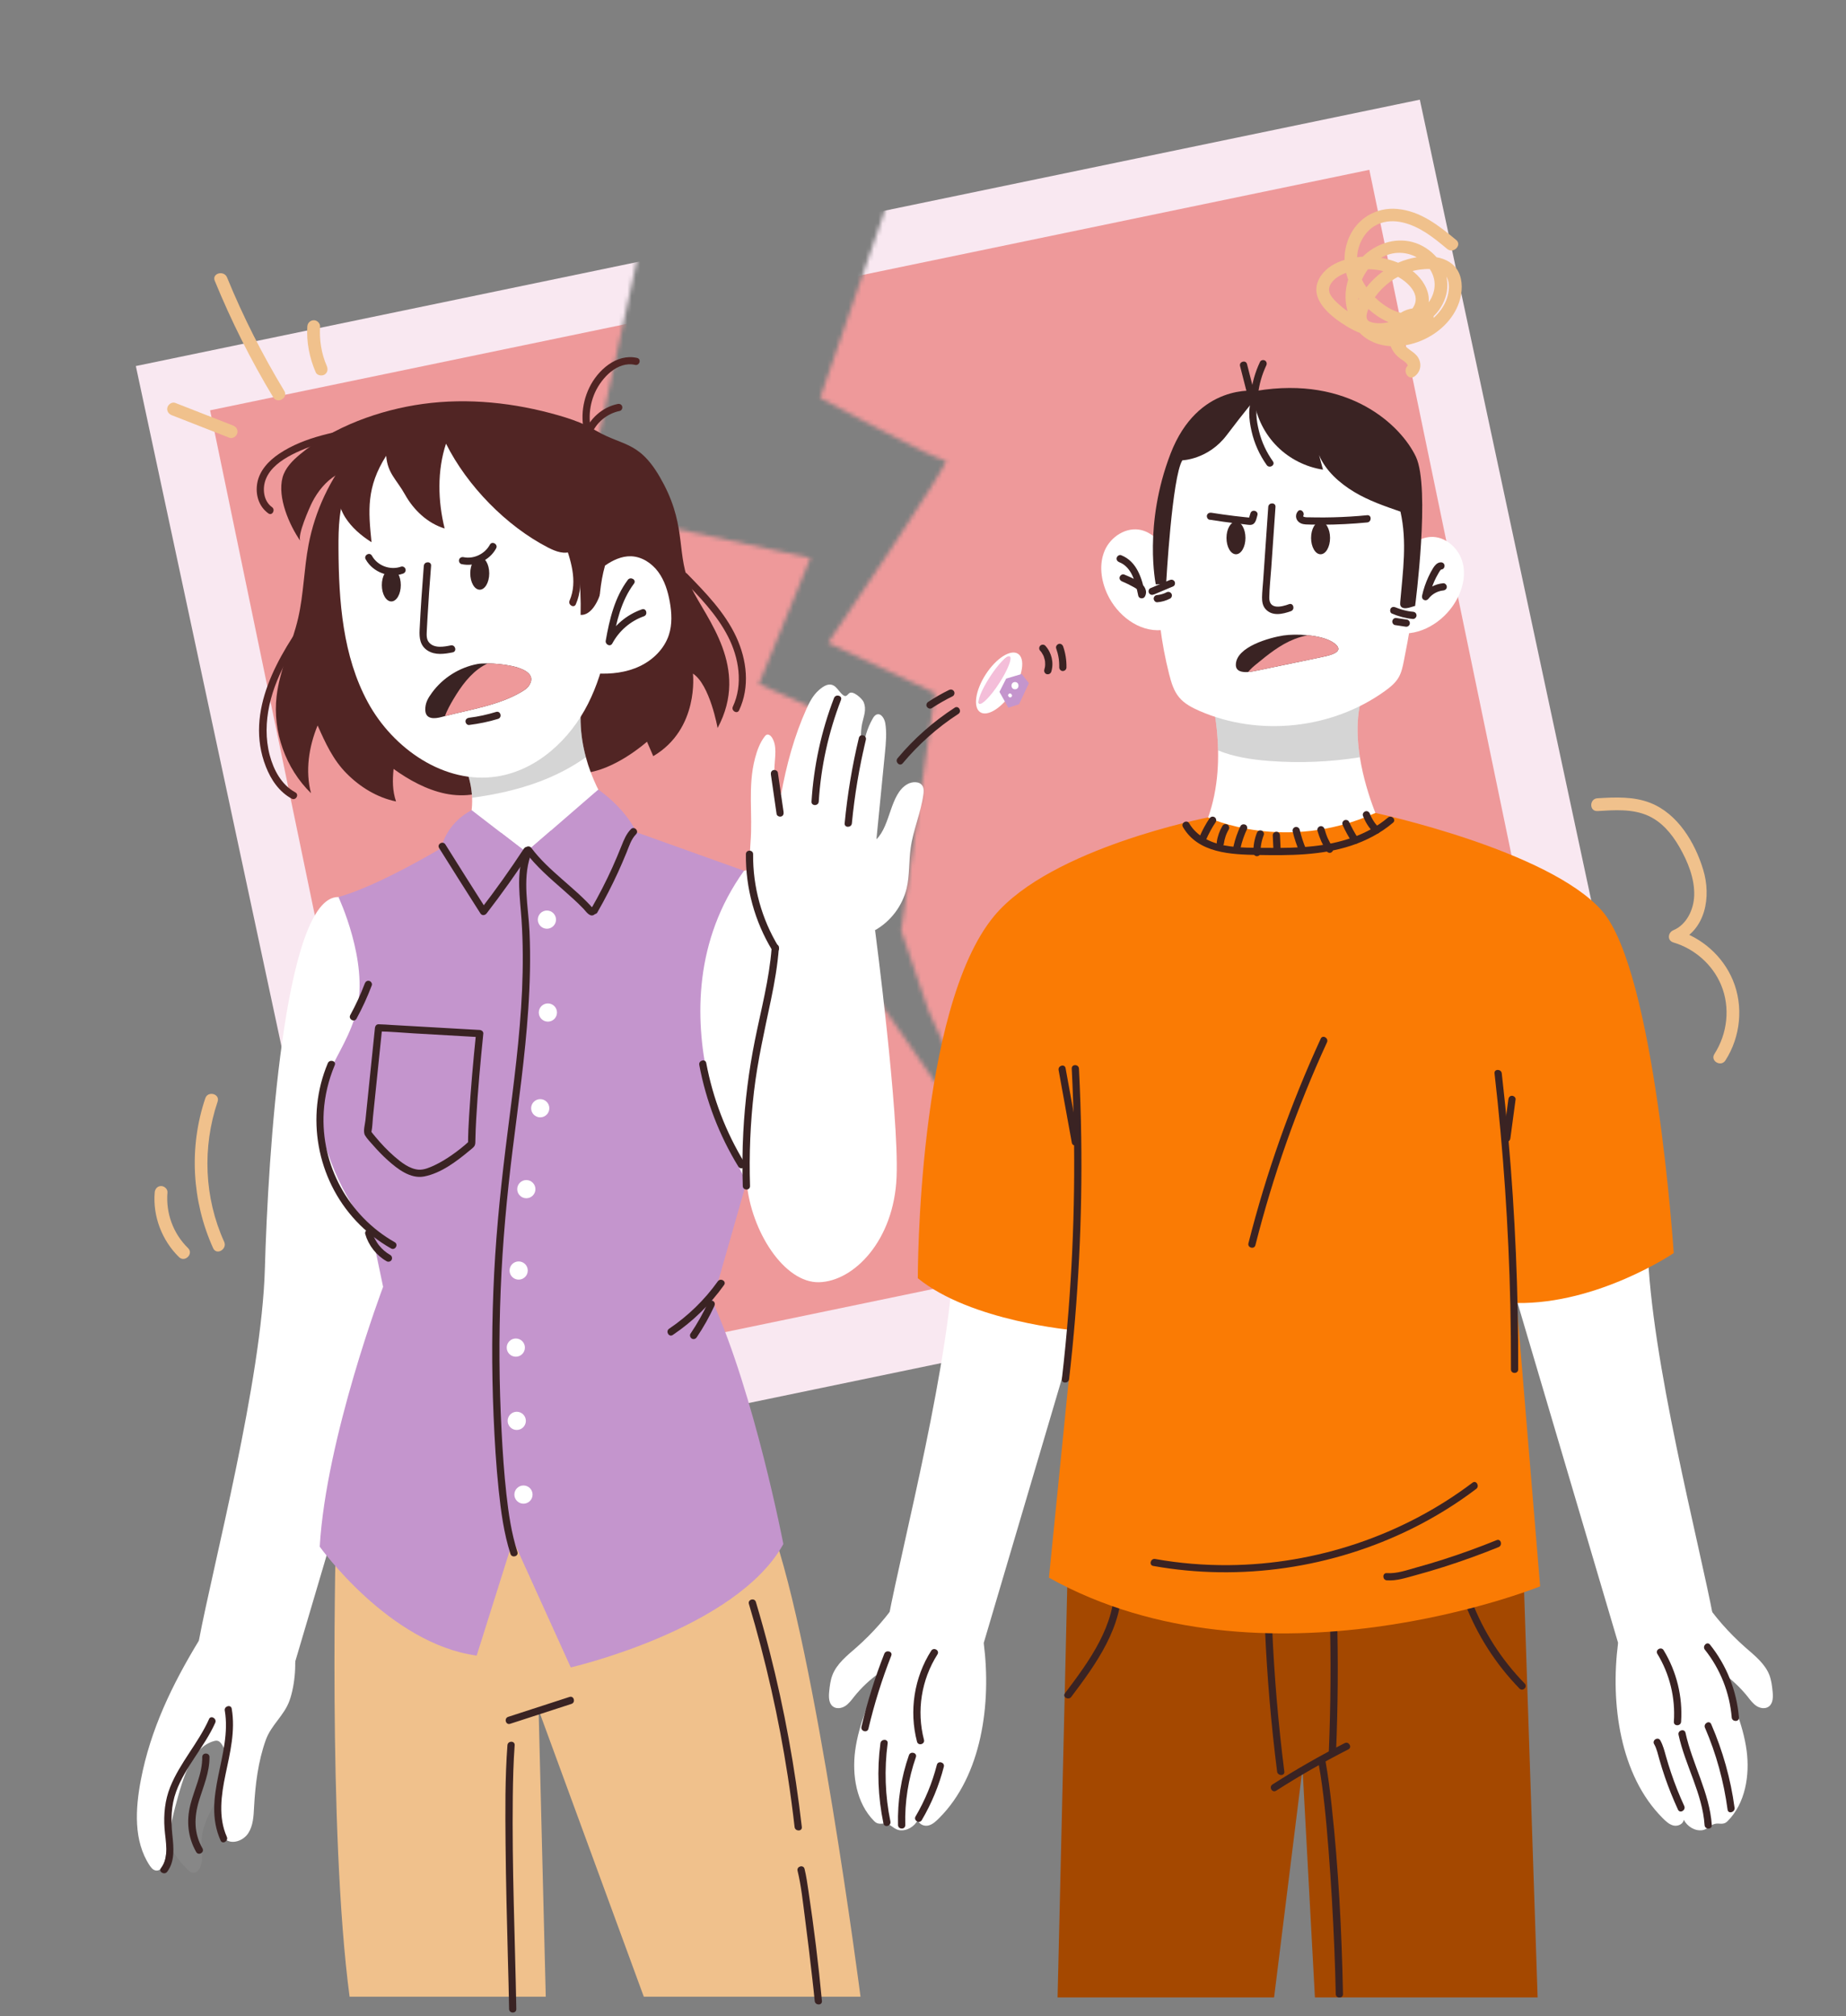 <svg width="434" height="474" viewBox="0 0 434 474" fill="none" xmlns="http://www.w3.org/2000/svg">
<rect x="0" y="0" width="434" height="474" fill="#808080" stroke="none"/>
<mask id="mask0_553_157" style="mask-type:luminance" maskUnits="userSpaceOnUse" x="0" y="0" width="434" height="440">
<path d="M155.13 36.43L137.09 119.58L190.54 131.18L178.41 160.8L200.63 170.69L196.51 220.7L236.99 279.1L218.3 237.6L211.87 218.77L219.82 162.92L194.68 151.12C194.68 151.12 224.14 107.83 222.33 108.2C220.52 108.58 192.82 93.53 192.82 93.53L214.87 29.72L358.06 0L433.77 364.93L76.09 439.14L0 72.4C0 72.4 157.55 35.93 155.13 36.43Z" fill="white"/>
</mask>
<g mask="url(#mask0_553_157)">
<path d="M389.31 285.07L88.42 347.49L32.53 86.44L333.42 24.02L389.31 285.07Z" fill="#F9E8F1" stroke="#F9E8F1" stroke-miterlimit="10"/>
<path d="M321.936 39.92L49.389 96.461L97.486 328.305L370.033 271.764L321.936 39.92Z" fill="#EE999A"/>
</g>
<path d="M82.71 106.36C77.58 112.6 74.04 120.14 72.54 128.08C71.46 133.76 71.4 139.62 70.11 145.26C68.68 151.48 65.77 157.35 65.03 163.68C64.06 171.97 67.14 180.64 73.12 186.47C71.74 181.21 72.61 175.57 74.67 170.54C76.51 174.67 78.29 178.61 81.48 181.82C84.66 185.03 88.68 187.5 93.11 188.41C92.25 185.91 92.27 183.39 92.53 180.76C96.16 183.38 100.32 185.66 104.71 186.57C109.1 187.48 113.95 186.86 117.53 184.16C117.81 177.52 117.12 171.92 116.51 165.31C115.74 157.05 115.52 148.74 115.85 140.46C116.21 131.33 117.2 121.89 114.07 113.31C113.85 112.72 113.61 112.12 113.15 111.68C112.74 111.29 112.21 111.06 111.68 110.85C102.79 107.28 92.3 106.82 82.73 106.38L82.71 106.36Z" fill="#512524"/>
<path d="M140.18 101.29C146.9 105.13 150.71 103.53 156.11 113.93C161.51 124.33 158.91 130.73 162.51 138.14C166.11 145.54 176.31 156.95 168.71 171.15C168.71 171.15 166.91 160.95 162.91 158.35C162.91 158.35 164.45 171.35 153.58 177.76L152.11 174.36C152.11 174.36 144.31 181.36 136.91 181.76L126.63 156.75L140.19 101.3L140.18 101.29Z" fill="#512524"/>
<path d="M146.57 194.56C127.57 214.56 103.57 202.56 103.57 202.56C109.74 197.81 111.18 192.17 110.99 187.54C110.78 182.42 108.57 178.56 108.57 178.56L112.57 177.56L137.57 160.56C135.88 166.97 136.36 172.93 137.74 178.01C140.43 187.98 146.57 194.56 146.57 194.56Z" fill="white"/>
<g style="mix-blend-mode:multiply" opacity="0.39">
<path d="M137.74 178.01C134.39 180.4 130.67 182.3 126.81 183.75C121.72 185.66 116.38 186.81 110.99 187.54C110.78 182.42 108.57 178.56 108.57 178.56L112.57 177.56L137.57 160.56C135.88 166.97 136.36 172.93 137.74 178.01Z" fill="#939292"/>
</g>
<path d="M174.92 204.71C182.76 202.62 205.73 218.67 205.73 218.67C205.73 218.67 211.4 261.77 210.79 276.68C210.19 291.59 200.79 301.2 192.59 301.43C184.4 301.66 176.54 289.45 175.53 277.83L153.57 254.92C153.57 254.92 166.03 207.07 174.91 204.7L174.92 204.71Z" fill="white"/>
<g style="mix-blend-mode:multiply" opacity="0.39">
<path d="M37.44 421.3C36.72 427.93 39.25 434.83 44.13 439.53C44.5 439.89 44.93 440.25 45.45 440.27C46.2 440.3 46.77 439.63 47.06 438.96C47.91 436.96 47.32 434.7 47.41 432.54C47.58 428.39 50.22 424.78 51.91 420.96C54.16 415.87 54.73 410.1 53.54 404.69C53.31 403.66 52.98 402.57 52.15 401.88C51.27 401.15 50 401.03 48.85 401.14C43.39 401.68 39.4 406.46 37.17 411.33C35.25 415.52 34.13 420.06 33.9 424.64" fill="#939292"/>
</g>
<path d="M79.57 210.88C66.74 210.57 63.01 271.94 62.27 298.27C61.53 324.59 50.1 367.86 46.76 385.66L69 391.99L95.32 302.98C95.32 302.98 103.84 211.47 79.56 210.88H79.57Z" fill="white"/>
<path d="M79.02 358.96C79.02 358.96 77 430.27 82.19 469.39H128.31L126.63 401.97L151.36 469.39H202.31C202.31 469.39 191.73 387.51 181.35 358.96H79.03H79.02Z" fill="#F0C18C"/>
<path d="M184.17 362.98C173.07 383.03 134.19 391.98 134.19 391.98L120.62 362.05L112.07 389.2C91.49 386.43 75.17 363.6 75.17 363.6C76.66 338.02 90.07 302.51 90.07 302.51L87.29 289.24C87.29 289.24 80.2 282.14 76.19 268.26C72.18 254.38 81.12 248.82 83.9 237.41C86.68 225.99 79.57 210.87 79.57 210.87C86.89 208.84 97.39 203.1 103.71 199.41C106.98 197.51 109.12 196.16 109.12 196.16L117.82 195.79L123.69 200.3L129.48 195.29L146.57 194.56L149.67 195.67L174.92 204.7C151.47 237.41 175.53 277.82 175.53 277.82L167.51 305.9C177.39 327.81 184.17 362.98 184.17 362.98Z" fill="#C495CD"/>
<path d="M142.43 116.43C137.46 102.14 120.34 92.63 105.61 95.75C96.31 97.72 85.78 105.66 81.76 114.39C79.69 118.9 79.55 124.02 79.58 128.98C79.64 141.37 80.57 154.21 86.49 165.11C92.41 176.01 104.52 184.45 116.83 182.54C126.22 181.08 133.98 173.9 138.25 165.45C142.52 157 143.79 147.38 144.35 137.94C144.78 130.71 144.82 123.28 142.44 116.43H142.43Z" fill="white"/>
<path d="M149.67 195.67C149.67 195.67 144.05 212.71 134.94 219.69L125.07 209.03L110.88 220.47C110.88 220.47 103.42 210.77 103.57 200.11C103.57 200.11 103.6 199.85 103.71 199.41C104.1 197.71 105.62 193.26 110.88 190.45L117.82 195.79L123.69 200.3L129.48 195.29L140.65 185.62C140.65 185.62 146.56 189.49 149.67 195.67Z" fill="#C495CD"/>
<path d="M68.84 386.62C69.93 390.23 69.34 396.22 68.07 399.77C66.8 403.32 63.77 405.48 62.49 409.03C60.68 414.09 60.02 419.49 59.73 424.85C59.62 426.95 59.52 429.18 58.37 430.95C57.22 432.72 54.58 433.7 52.95 432.37C51.35 431.07 51.77 427.18 51.82 425.32C51.9 422.6 52.3 419.91 52.74 417.23C53.15 414.74 53.54 411.94 52.04 409.92C51.82 409.63 51.56 409.35 51.21 409.25C50.91 409.16 50.58 409.22 50.28 409.31C47.84 409.98 45.99 412.03 44.82 414.27C43.1 417.58 42.1 421.4 41.14 424.99C40.09 428.91 39.57 432.94 38.89 436.93C38.66 438.26 37.92 439.96 36.6 439.72C35.97 439.61 35.53 439.05 35.17 438.52C31.37 432.76 31.82 425.24 33.11 418.46C35.36 406.6 40.5 395.98 46.77 385.67C48.27 383.2 51.02 383.11 53.91 383C58.43 382.82 64.7 384.83 68.84 386.64V386.62Z" fill="white"/>
<path d="M181.25 217.13C177.76 211.6 175.89 204.72 176.44 198.16C177.01 191.46 175.74 184.87 177.53 178.17C177.99 176.44 178.67 174.56 179.77 173.15C179.9 172.99 180.03 172.83 180.22 172.74C180.66 172.55 181.15 172.89 181.42 173.28C182.77 175.27 182.18 177.96 182.08 180.24C182.03 181.46 181.98 182.7 182.23 183.9C182.35 184.49 183.69 186.49 183.63 186.79C184.88 179.87 186.71 173.09 189.59 166.67C190.3 165.07 191.14 163.48 192.44 162.31C193.57 161.29 195.08 160.25 196.45 161.5C197.11 162.1 197.54 162.92 198.26 163.44C198.39 163.54 198.54 163.62 198.71 163.63C199.1 163.64 199.33 163.23 199.63 162.98C200.55 162.23 202.72 164.28 203.03 165.02C203.8 166.87 203.05 168.35 202.69 170.1C202.27 172.18 202.31 174.67 202.95 176.69C203.05 173.98 203.82 171.3 205.17 168.94C205.4 168.53 205.69 168.11 206.14 167.96C207.17 167.62 207.95 168.95 208.13 170.02C208.51 172.29 208.28 174.62 208.06 176.91L206.05 197.3C209.43 194.01 209.22 186.68 213.32 184.35C214.48 183.69 216.24 183.62 216.9 184.79C217.23 185.37 217.18 186.09 217.09 186.76C216.5 191.07 214.68 195.13 214.09 199.44C213.66 202.55 213.88 205.75 213.16 208.8C212.18 212.92 209.43 216.58 205.75 218.66L181.27 217.13H181.25Z" fill="white"/>
<path d="M87.34 127.46C84.9 125.92 82.65 124 81.12 121.56C79.59 119.12 78.42 114.5 79.06 111.69C76.63 113.09 74.66 115.59 73.41 118.04C72.77 119.3 69.79 126 70.63 127.2C68.02 123.43 65.17 116.94 66.43 112.25C67.02 110.06 68.71 108.34 70.45 106.88C78.32 100.28 89.33 96.35 99.41 94.96C110.07 93.49 121.01 94.68 131.32 97.65C135.69 98.91 140.12 100.57 143.36 103.76C146.87 107.22 148.59 112.1 149.5 116.94C150.08 120.01 150.38 123.2 149.61 126.23C148.85 129.26 145.11 132.96 142.21 134.13C141.83 137.12 141.36 140.23 139.62 142.68C138.88 143.72 137.77 144.66 136.5 144.55C136.59 141.02 136.43 137.47 136.02 133.96C135.85 132.5 135.21 130.82 134.51 129.53C132.76 130.44 130.64 129.64 128.89 128.74C119.04 123.68 109.82 114.21 104.86 104.3C102.77 110.61 102.93 117.79 104.54 124.24C100.54 123.02 97.28 119.94 95.24 116.3C93.2 112.65 91.13 111.31 90.79 107.15C86.1 114.52 86.59 120.1 87.35 127.45L87.34 127.46Z" fill="#512524"/>
<path d="M140.24 158.32C143.7 158.51 147.25 158.11 150.38 156.63C153.51 155.16 156.19 152.53 157.26 149.24C158.07 146.76 157.93 144.06 157.47 141.49C157.02 138.99 156.26 136.49 154.75 134.44C153.24 132.39 150.9 130.85 148.36 130.77C146.16 130.7 144.05 131.7 142.24 132.96C139.94 141.14 141.14 149.86 140.24 158.31V158.32Z" fill="white"/>
<path d="M94.23 137.55C94.23 139.67 93.23 141.39 92 141.39C90.77 141.39 89.77 139.67 89.77 137.55C89.77 135.43 90.77 133.71 92 133.71C93.23 133.71 94.23 135.43 94.23 137.55Z" fill="#3A2323"/>
<path d="M112.79 138.63C114.022 138.63 115.02 136.91 115.02 134.79C115.02 132.669 114.022 130.95 112.79 130.95C111.558 130.95 110.56 132.669 110.56 134.79C110.56 136.91 111.558 138.63 112.79 138.63Z" fill="#3A2323"/>
<path d="M86.53 100.15C79.45 101.37 71.76 102.58 65.66 106.65C63.23 108.27 61 110.59 60.48 113.57C60.01 116.27 60.82 119.05 63.09 120.69C63.98 121.33 64.83 119.86 63.95 119.22C61.93 117.77 61.63 114.85 62.49 112.66C63.53 110 66.09 108.21 68.53 106.93C74.24 103.95 80.7 102.87 86.98 101.79C88.06 101.6 87.6 99.97 86.53 100.15Z" fill="#512524"/>
<path d="M139.7 103.33C138.17 99.84 138.33 95.69 139.9 92.24C141.46 88.82 145.17 84.84 149.32 85.78C150.39 86.02 150.84 84.38 149.77 84.14C144.93 83.05 140.5 87.06 138.54 91.14C136.56 95.24 136.4 100 138.22 104.18C138.66 105.18 140.12 104.32 139.69 103.32L139.7 103.33Z" fill="#512524"/>
<path d="M138.97 102.36C140.02 99.44 142.66 97.23 145.69 96.61C146.14 96.52 146.4 95.99 146.28 95.56C146.15 95.09 145.69 94.87 145.23 94.97C141.6 95.72 138.57 98.44 137.32 101.91C137.16 102.34 137.5 102.84 137.91 102.96C138.38 103.09 138.8 102.8 138.96 102.37L138.97 102.36Z" fill="#512524"/>
<path d="M160.34 136.08C164.38 140.22 168.5 144.44 171.16 149.64C173.73 154.65 174.75 160.86 172.3 166.11C171.84 167.1 173.31 167.96 173.77 166.97C176.34 161.46 175.6 155.15 173.1 149.75C170.44 144 165.91 139.36 161.54 134.88C160.77 134.1 159.57 135.3 160.34 136.08Z" fill="#512524"/>
<path d="M72.87 143.82C65.48 154.05 57.38 167.2 62.51 180.24C63.71 183.31 65.63 186.15 68.58 187.75C69.54 188.27 70.4 186.81 69.44 186.28C66.17 184.5 64.33 181.01 63.41 177.53C62.39 173.69 62.5 169.62 63.34 165.76C65.05 157.89 69.7 151.11 74.34 144.69C74.98 143.8 73.51 142.95 72.87 143.83V143.82Z" fill="#512524"/>
<path d="M132.52 126.97C134.1 131.43 135.92 136.56 133.91 141.2C133.48 142.19 134.94 143.06 135.38 142.06C137.6 136.92 135.93 131.52 134.16 126.52C133.8 125.5 132.15 125.94 132.52 126.97Z" fill="#512524"/>
<path d="M147.59 136.34C144.5 140.48 143.29 145.61 142.41 150.61C142.25 151.5 143.47 152.17 143.96 151.26C145.56 148.3 148.2 146 151.38 144.88C152.4 144.52 151.96 142.88 150.93 143.24C147.34 144.5 144.31 147.04 142.5 150.4C143.02 150.62 143.54 150.84 144.05 151.05C144.9 146.18 146.05 141.22 149.06 137.19C149.71 136.31 148.24 135.46 147.59 136.33V136.34Z" fill="#3A2323"/>
<path d="M99.64 133C99.24 138.02 98.9 143.04 98.65 148.07C98.55 150.01 98.78 151.83 100.55 152.95C102.33 154.07 104.48 153.75 106.43 153.36C107.5 153.14 107.05 151.5 105.98 151.72C104.36 152.05 102.08 152.48 100.85 151.01C100.21 150.24 100.3 149.2 100.34 148.27C100.38 147.29 100.44 146.31 100.5 145.33C100.73 141.22 101.02 137.11 101.35 133C101.44 131.91 99.74 131.92 99.65 133H99.64Z" fill="#3A2323"/>
<path d="M124.3 161.28C123.91 161.84 123.31 162.22 122.73 162.57C117.45 165.77 110.6 166.78 104.59 168.35C104.32 168.42 104.05 168.49 103.79 168.56C102.21 168.99 100.07 169.17 99.99 166.96C99.93 165.29 100.6 164.15 101.56 162.84C104.11 159.34 108.03 156.88 112.29 156.09C112.76 156 113.59 155.95 114.61 155.96C117.92 155.99 123.23 156.65 124.58 158.66C125.05 159.35 125.04 160.22 124.3 161.28Z" fill="#3A2323"/>
<path d="M124.3 161.28C123.91 161.84 123.31 162.22 122.73 162.57C117.45 165.77 110.6 166.78 104.59 168.35C105.12 166.96 105.85 165.63 106.61 164.35C108.42 161.32 110.56 158.33 113.59 156.52C113.92 156.32 114.26 156.14 114.61 155.96C117.92 155.99 123.23 156.65 124.58 158.66C125.05 159.35 125.04 160.22 124.3 161.28Z" fill="#EE999A"/>
<path d="M110.29 170.43C112.59 170.14 114.87 169.68 117.09 169C118.13 168.68 117.69 167.04 116.64 167.36C114.57 167.99 112.44 168.47 110.29 168.73C109.83 168.79 109.44 169.08 109.44 169.58C109.44 170 109.83 170.49 110.29 170.43Z" fill="#3A2323"/>
<path d="M85.98 131.5C87.63 134.49 91.52 136 94.75 134.85C95.18 134.7 95.47 134.27 95.34 133.8C95.23 133.38 94.73 133.05 94.29 133.21C91.77 134.11 88.76 133.03 87.44 130.64C86.91 129.68 85.44 130.54 85.97 131.5H85.98Z" fill="#3A2323"/>
<path d="M108.53 132.62C111.68 133.29 115.11 131.77 116.64 128.91C117.16 127.95 115.69 127.09 115.17 128.05C113.99 130.24 111.35 131.48 108.98 130.98C108.53 130.89 108.06 131.11 107.93 131.57C107.81 131.99 108.07 132.52 108.52 132.62H108.53Z" fill="#3A2323"/>
<path d="M103.24 199.37C106.45 204.5 109.68 209.62 112.94 214.72C113.31 215.31 114.02 215.22 114.41 214.72C118 210.07 121.4 205.29 124.62 200.38C125.22 199.46 123.75 198.61 123.15 199.52C119.93 204.43 116.53 209.21 112.94 213.86H114.41C111.15 208.76 107.92 203.64 104.71 198.51C104.13 197.58 102.66 198.44 103.24 199.37Z" fill="#3A2323"/>
<path d="M123.44 200.2C126.02 203.65 129.28 206.45 132.51 209.28C134.11 210.69 135.71 212.11 137.19 213.65C137.76 214.25 138.62 215.63 139.62 215.08C140.37 214.67 140.27 213.44 139.4 213.25C138.33 213.03 137.88 214.67 138.95 214.89C138.98 214.89 139 214.9 139.03 214.91C138.83 214.71 138.63 214.51 138.44 214.32C138.49 214.13 138.54 213.94 138.59 213.75C138.87 213.68 139.14 213.6 139.42 213.53C139.26 213.49 138.9 212.97 138.75 212.81C138.46 212.51 138.17 212.21 137.88 211.91C137.26 211.29 136.62 210.68 135.98 210.09C134.71 208.93 133.41 207.81 132.12 206.67C129.55 204.41 126.98 202.09 124.93 199.34C124.28 198.47 122.81 199.32 123.46 200.2H123.44Z" fill="#3A2323"/>
<path d="M140.45 214.48C142.2 211.42 143.82 208.29 145.29 205.08C145.99 203.54 146.66 201.99 147.3 200.42C147.91 198.93 148.38 197.29 149.54 196.11C150.31 195.33 149.11 194.13 148.34 194.91C147.25 196.02 146.68 197.42 146.12 198.84C145.44 200.54 144.73 202.23 143.98 203.9C142.48 207.22 140.81 210.46 139 213.61C138.45 214.56 139.92 215.42 140.47 214.47L140.45 214.48Z" fill="#3A2323"/>
<path d="M123.03 200.79C121.36 205.77 122.26 211.04 122.61 216.15C122.98 221.68 122.98 227.23 122.74 232.77C122.24 243.9 120.76 254.94 119.36 265.98C117.95 277.06 116.75 288.15 116.18 299.31C115.61 310.48 115.57 321.67 116.04 332.84C116.29 338.65 116.63 344.47 117.24 350.26C117.77 355.31 118.45 360.45 120.01 365.3C120.34 366.34 121.98 365.89 121.65 364.85C120.24 360.47 119.57 355.85 119.06 351.29C118.51 346.34 118.18 341.37 117.92 336.4C117.34 325.37 117.27 314.32 117.71 303.29C118.15 292.19 119.17 281.14 120.54 270.13C121.9 259.22 123.45 248.32 124.19 237.34C124.6 231.26 124.76 225.15 124.49 219.06C124.23 213.22 122.79 206.93 124.69 201.24C125.04 200.2 123.4 199.75 123.05 200.79H123.03Z" fill="#3A2323"/>
<path d="M130.72 216.19C130.72 217.37 129.76 218.33 128.58 218.33C127.4 218.33 126.44 217.37 126.44 216.19C126.44 215.01 127.4 214.05 128.58 214.05C129.76 214.05 130.72 215.01 130.72 216.19Z" fill="white"/>
<path d="M130.95 238.03C130.95 239.21 129.99 240.17 128.81 240.17C127.63 240.17 126.67 239.21 126.67 238.03C126.67 236.85 127.63 235.89 128.81 235.89C129.99 235.89 130.95 236.85 130.95 238.03Z" fill="white"/>
<path d="M129.15 260.53C129.15 261.71 128.19 262.67 127.01 262.67C125.83 262.67 124.87 261.71 124.87 260.53C124.87 259.35 125.83 258.39 127.01 258.39C128.19 258.39 129.15 259.35 129.15 260.53Z" fill="white"/>
<path d="M125.88 279.55C125.88 280.73 124.92 281.69 123.74 281.69C122.56 281.69 121.6 280.73 121.6 279.55C121.6 278.37 122.56 277.41 123.74 277.41C124.92 277.41 125.88 278.37 125.88 279.55Z" fill="white"/>
<path d="M124.08 298.68C124.08 299.86 123.12 300.82 121.94 300.82C120.76 300.82 119.8 299.86 119.8 298.68C119.8 297.5 120.76 296.54 121.94 296.54C123.12 296.54 124.08 297.5 124.08 298.68Z" fill="white"/>
<path d="M121.27 318.94C122.452 318.94 123.41 317.982 123.41 316.8C123.41 315.618 122.452 314.66 121.27 314.66C120.088 314.66 119.13 315.618 119.13 316.8C119.13 317.982 120.088 318.94 121.27 318.94Z" fill="white"/>
<path d="M123.63 334.02C123.63 335.2 122.67 336.16 121.49 336.16C120.31 336.16 119.35 335.2 119.35 334.02C119.35 332.84 120.31 331.88 121.49 331.88C122.67 331.88 123.63 332.84 123.63 334.02Z" fill="white"/>
<path d="M125.21 351.35C125.21 352.53 124.25 353.49 123.07 353.49C121.89 353.49 120.93 352.53 120.93 351.35C120.93 350.17 121.89 349.21 123.07 349.21C124.25 349.21 125.21 350.17 125.21 351.35Z" fill="white"/>
<path d="M168.76 301.22C165.65 305.58 161.75 309.37 157.31 312.36C156.41 312.97 157.26 314.44 158.17 313.83C162.87 310.67 166.95 306.69 170.23 302.08C170.87 301.19 169.39 300.34 168.76 301.22Z" fill="#3A2323"/>
<path d="M166.49 306.15C165.31 308.72 163.93 311.18 162.34 313.52C162.08 313.9 162.27 314.46 162.64 314.68C163.06 314.93 163.54 314.76 163.8 314.38C165.38 312.04 166.77 309.58 167.95 307.01C168.14 306.59 168.07 306.09 167.65 305.85C167.28 305.64 166.68 305.74 166.49 306.15Z" fill="#3A2323"/>
<path d="M77.06 249.96C71.81 262.44 74.45 277.11 83.68 286.99C86.08 289.56 88.88 291.76 91.94 293.49C92.89 294.03 93.75 292.56 92.8 292.02C81.92 285.85 75.37 273.89 76.11 261.38C76.34 257.6 77.23 253.89 78.7 250.4C79.12 249.39 77.48 248.95 77.06 249.95V249.96Z" fill="#3A2323"/>
<path d="M85.87 290.11C86.65 292.79 88.47 295.12 90.9 296.5C91.3 296.73 91.83 296.59 92.06 296.19C92.29 295.8 92.15 295.26 91.76 295.03C90.71 294.43 89.86 293.7 89.07 292.71C89.01 292.64 88.98 292.59 88.88 292.45C88.79 292.33 88.71 292.2 88.63 292.08C88.47 291.83 88.31 291.57 88.17 291.3C88.1 291.17 88.03 291.03 87.97 290.9C87.93 290.82 87.89 290.74 87.86 290.65C87.9 290.75 87.84 290.59 87.82 290.56C87.7 290.27 87.6 289.97 87.51 289.66C87.38 289.22 86.91 288.94 86.46 289.07C86.02 289.19 85.74 289.67 85.87 290.12V290.11Z" fill="#3A2323"/>
<path d="M119.93 405.24C124.74 403.68 129.54 402.12 134.35 400.56C135.39 400.22 134.94 398.58 133.9 398.92L119.48 403.6C118.44 403.94 118.89 405.58 119.93 405.24Z" fill="#3A2323"/>
<path d="M119.3 410.27C118.72 418 118.79 425.78 118.86 433.52C118.94 442.41 119.17 451.3 119.4 460.18C119.51 464.22 119.62 468.26 119.69 472.29C119.71 473.38 121.41 473.39 121.39 472.29C121.08 455.65 120.36 439.01 120.56 422.36C120.61 418.33 120.7 414.29 121 410.27C121.08 409.18 119.38 409.18 119.3 410.27Z" fill="#3A2323"/>
<path d="M176.07 377.05C180.02 390.31 183.08 403.83 185.2 417.51C185.82 421.5 186.35 425.49 186.81 429.5C186.93 430.57 188.63 430.59 188.51 429.5C186.92 415.61 184.41 401.83 180.95 388.28C179.95 384.36 178.87 380.47 177.71 376.6C177.4 375.55 175.76 376 176.07 377.05Z" fill="#3A2323"/>
<path d="M187.51 439.79C188.38 443.37 188.75 447.1 189.23 450.75C189.86 455.57 190.44 460.41 190.99 465.24C191.18 466.96 191.38 468.68 191.54 470.4C191.64 471.48 193.34 471.49 193.24 470.4C192.43 461.76 191.36 453.12 190.07 444.54C189.81 442.8 189.57 441.05 189.15 439.34C188.89 438.28 187.25 438.73 187.51 439.79Z" fill="#3A2323"/>
<path d="M89 242.47C91.76 242.5 94.54 242.77 97.29 242.93C101.48 243.17 105.67 243.41 109.86 243.65C110.83 243.71 111.8 243.76 112.77 243.82L111.92 242.97C111.25 249.47 110.67 255.98 110.28 262.5C110.15 264.63 110.04 266.76 110.04 268.89C110.12 268.69 110.21 268.49 110.29 268.29C109 269.49 107.6 270.58 106.16 271.58C104.92 272.44 103.62 273.24 102.25 273.89C101.11 274.43 99.73 275.05 98.44 274.97C96.3 274.83 94.29 273.23 92.73 271.88C91.1 270.46 89.61 268.88 88.23 267.22C88 266.95 87.78 266.67 87.55 266.39C87.41 266.21 87.28 266.01 87.25 266.01C87.25 266.01 87.19 265.94 87.19 265.93C87.15 266.08 87.24 266.34 87.3 266.32C87.32 266.32 87.32 266.07 87.33 266.05C87.56 264.96 87.57 263.76 87.68 262.65C88.1 258.55 88.53 254.46 88.95 250.36C89.25 247.45 89.55 244.55 89.85 241.64C89.96 240.55 88.26 240.56 88.15 241.64C87.7 246.04 87.24 250.44 86.79 254.84C86.5 257.69 86.2 260.54 85.91 263.4C85.81 264.37 85.29 266.02 85.82 266.91C86.31 267.73 87.07 268.49 87.69 269.2C88.78 270.45 89.94 271.66 91.18 272.77C93.42 274.78 96.49 277.19 99.71 276.57C103.66 275.81 107.3 273.06 110.32 270.54C110.67 270.25 111.07 269.96 111.38 269.62C111.78 269.18 111.75 268.75 111.76 268.17C111.78 266.45 111.87 264.74 111.96 263.02C112.34 256.33 112.95 249.65 113.63 242.98C113.68 242.5 113.2 242.15 112.78 242.13C105.92 241.73 99.06 241.34 92.2 240.96C91.14 240.9 90.07 240.8 89.01 240.79C87.92 240.78 87.92 242.48 89.01 242.49L89 242.47Z" fill="#3A2323"/>
<path d="M83.81 239.49C85.19 236.96 86.39 234.34 87.41 231.64C87.57 231.21 87.23 230.71 86.82 230.59C86.34 230.46 85.94 230.75 85.77 231.18C84.81 233.74 83.66 236.22 82.35 238.62C81.82 239.58 83.29 240.44 83.82 239.48L83.81 239.49Z" fill="#3A2323"/>
<path d="M196.08 164.09C193.08 171.89 191.31 180.1 190.79 188.44C190.72 189.53 192.42 189.53 192.49 188.44C192.99 180.25 194.77 172.2 197.72 164.54C198.11 163.52 196.47 163.08 196.08 164.09Z" fill="#3A2323"/>
<path d="M201.93 173.44C200.34 180.06 199.23 186.77 198.58 193.55C198.48 194.64 200.18 194.63 200.28 193.55C200.91 186.93 202.02 180.36 203.57 173.9C203.83 172.84 202.19 172.38 201.93 173.45V173.44Z" fill="#3A2323"/>
<path d="M181.24 182.09C181.69 185.18 182.13 188.27 182.58 191.36C182.65 191.81 183.22 192.06 183.63 191.95C184.12 191.82 184.29 191.36 184.22 190.9C183.77 187.81 183.33 184.72 182.88 181.63C182.81 181.18 182.24 180.93 181.83 181.04C181.34 181.17 181.17 181.63 181.24 182.09Z" fill="#3A2323"/>
<path d="M175.36 200.8C175.28 208.75 177.43 216.62 181.56 223.41C182.13 224.34 183.6 223.49 183.03 222.55C179.05 216 176.98 208.46 177.06 200.8C177.07 199.71 175.37 199.7 175.36 200.8Z" fill="#3A2323"/>
<path d="M181.42 222.82C180.86 230.19 178.93 237.33 177.48 244.55C176.05 251.67 175.13 258.91 174.75 266.16C174.53 270.37 174.49 274.6 174.63 278.82C174.66 279.91 176.36 279.92 176.33 278.82C176.1 271.42 176.4 264.01 177.26 256.65C178.12 249.32 179.76 242.18 181.27 234.97C182.11 230.95 182.81 226.91 183.12 222.81C183.2 221.72 181.5 221.72 181.42 222.81V222.82Z" fill="#3A2323"/>
<path d="M164.4 250.34C165.98 258.79 169.1 266.91 173.59 274.25C174.16 275.18 175.63 274.33 175.06 273.39C170.65 266.16 167.6 258.21 166.04 249.89C165.84 248.82 164.2 249.27 164.4 250.34Z" fill="#3A2323"/>
<path d="M231.03 166.33L233.61 166.15L239.39 154.72C239.19 154.47 237.35 154.05 237.35 154.05C237.35 154.05 233.73 156.66 233.54 157.03C233.35 157.4 230.09 163.21 230 164.32C229.91 165.43 231.03 166.33 231.03 166.33Z" fill="#F4BED9"/>
<path d="M231.75 158.53C229.3 162.32 228.72 166.31 230.46 167.43C232.2 168.55 235.59 166.38 238.04 162.59C240.49 158.8 241.07 154.81 239.33 153.69C237.59 152.57 234.2 154.74 231.75 158.53ZM234.93 160.59C232.95 163.66 230.84 165.82 230.23 165.43C229.62 165.03 230.72 162.22 232.71 159.16C234.69 156.09 236.8 153.93 237.41 154.32C238.02 154.72 236.92 157.53 234.93 160.59Z" fill="white"/>
<path d="M234.97 162.65L237.07 166.37L239.58 165.56L241.9 160.61L240.21 158.44L236.55 159.53L234.97 162.65Z" fill="#C495CD"/>
<path d="M238.63 162.04C239.72 162.04 239.73 160.34 238.63 160.34C237.53 160.34 237.53 162.04 238.63 162.04Z" fill="white"/>
<path d="M237.87 163.31C237.87 163.31 237.83 163.25 237.81 163.23C237.78 163.18 237.75 163.14 237.7 163.11C237.66 163.07 237.61 163.05 237.56 163.03C237.5 163.01 237.45 163.01 237.39 163.03C237.33 163.03 237.28 163.05 237.23 163.08C237.2 163.1 237.17 163.12 237.14 163.15C237.09 163.2 237.05 163.27 237.03 163.34C237.03 163.38 237.02 163.42 237.01 163.45C237.01 163.53 237.03 163.6 237.07 163.66L237.13 163.74C237.13 163.74 237.19 163.83 237.24 163.86C237.28 163.9 237.33 163.92 237.38 163.94C237.44 163.96 237.49 163.96 237.55 163.94C237.61 163.94 237.66 163.92 237.71 163.89C237.74 163.87 237.77 163.85 237.8 163.82C237.85 163.77 237.89 163.7 237.91 163.63C237.91 163.59 237.92 163.55 237.93 163.52C237.93 163.44 237.91 163.37 237.87 163.31Z" fill="white"/>
<path d="M224.46 166.36C219.42 169.63 214.88 173.63 211.02 178.25C210.32 179.08 211.52 180.29 212.22 179.45C215.98 174.95 220.39 171.02 225.31 167.83C226.22 167.24 225.37 165.76 224.45 166.36H224.46Z" fill="#3A2323"/>
<path d="M223.12 162.2C221.43 163.03 219.79 163.97 218.22 165C217.85 165.24 217.66 165.76 217.92 166.16C218.16 166.53 218.68 166.73 219.08 166.47C220.66 165.44 222.29 164.5 223.98 163.67C224.38 163.47 224.52 162.87 224.28 162.51C224.02 162.1 223.54 161.99 223.12 162.21V162.2Z" fill="#3A2323"/>
<path d="M244.57 153C244.64 153.08 244.71 153.16 244.78 153.24C244.72 153.17 244.76 153.22 244.79 153.26C244.82 153.3 244.85 153.35 244.88 153.39C245.01 153.58 245.13 153.78 245.23 153.98C245.28 154.08 245.33 154.17 245.37 154.27C245.43 154.4 245.33 154.16 245.37 154.29C245.39 154.34 245.41 154.39 245.43 154.44C245.51 154.66 245.57 154.88 245.62 155.1C245.64 155.21 245.66 155.31 245.68 155.42C245.69 155.49 245.69 155.52 245.68 155.43C245.68 155.48 245.69 155.54 245.7 155.59C245.72 155.8 245.73 156.02 245.72 156.23C245.72 156.34 245.72 156.44 245.7 156.55C245.7 156.57 245.67 156.78 245.69 156.68C245.7 156.59 245.68 156.75 245.68 156.77C245.64 157 245.59 157.22 245.52 157.44C245.39 157.87 245.67 158.39 246.11 158.49C246.57 158.59 247.02 158.35 247.16 157.9C247.81 155.79 247.24 153.43 245.76 151.8C245.46 151.47 244.86 151.47 244.56 151.8C244.24 152.15 244.24 152.65 244.56 153H244.57Z" fill="#3A2323"/>
<path d="M248.31 152.42C248.57 153.16 248.77 153.92 248.89 154.69C248.91 154.79 248.92 154.89 248.94 155C248.92 154.86 248.95 155.11 248.95 155.13C248.97 155.32 248.99 155.51 249 155.7C249.03 156.1 249.03 156.5 249.03 156.9C249.03 157.34 249.43 157.77 249.88 157.75C250.35 157.73 250.72 157.38 250.73 156.9C250.76 155.23 250.5 153.55 249.95 151.97C249.8 151.55 249.36 151.23 248.9 151.38C248.49 151.51 248.15 151.98 248.31 152.43V152.42Z" fill="#3A2323"/>
<path d="M52.85 402.14C54.58 412.4 47.36 422.59 51.86 432.67C52.31 433.67 53.77 432.8 53.33 431.81C51.26 427.19 52.02 421.94 53.02 417.15C54.09 412.05 55.37 406.92 54.48 401.69C54.3 400.61 52.66 401.07 52.84 402.14H52.85Z" fill="#3A2323"/>
<path d="M49.14 404.14C46.63 409.77 42.3 414.37 40.01 420.11C38.77 423.21 38.45 426.49 38.68 429.81C38.9 432.88 39.85 436.48 37.84 439.16C37.18 440.04 38.66 440.88 39.31 440.02C41.19 437.51 40.82 434.27 40.52 431.34C40.16 427.88 40.21 424.48 41.41 421.18C43.55 415.31 48.07 410.68 50.6 405C51.04 404.01 49.58 403.14 49.13 404.14H49.14Z" fill="#3A2323"/>
<path d="M47.55 413.05C47.58 417.01 45.68 420.57 44.74 424.33C43.8 428.12 44.17 431.96 46.13 435.38C46.68 436.33 48.14 435.47 47.6 434.52C45.57 430.99 45.61 427.22 46.76 423.41C47.79 419.99 49.28 416.69 49.25 413.05C49.25 411.96 47.54 411.95 47.55 413.05Z" fill="#3A2323"/>
<path d="M244.78 214.42C231.95 214.11 225.08 266.89 224.34 293.22C223.6 319.54 212.17 362.81 208.83 380.61L231.07 386.94L257.39 297.93C257.39 297.93 269.05 215.01 244.77 214.42H244.78Z" fill="white"/>
<path d="M231.28 386.28C233.09 400.41 230.87 417.35 220.79 427.41C220.05 428.15 219.26 428.91 218.25 429.15C217.24 429.39 215.97 428.83 215.83 427.8C215.01 429.37 213.24 430.49 211.48 430.25C210.31 430.09 209.67 429.11 208.63 428.79C207.48 428.44 206.61 429.2 205.52 428.11C201.31 423.9 200.3 417.28 201.05 411.57C201.91 405.07 204.73 399.31 206.95 393.14C204.64 394.73 202.56 396.67 200.81 398.86C200.18 399.66 199.56 400.51 198.71 401.06C197.85 401.61 196.66 401.79 195.84 401.18C194.83 400.44 194.82 398.95 194.94 397.7C195.07 396.36 195.23 395.01 195.71 393.76C196.76 391.08 199.15 389.21 201.32 387.31C205.23 383.87 208.69 379.92 211.57 375.58C215.25 375.2 218.88 376.62 222.18 378.28C225.49 379.94 227.96 384.64 231.28 386.26V386.28Z" fill="white"/>
<path d="M325.43 195.87C307.97 212.53 281.21 198.12 281.21 198.12C285.53 191.07 286.5 182.88 286.37 176.41C286.26 169.79 285 164.96 285 164.96L321.94 159.67C318.86 165.11 318.73 171.85 319.71 178.02C321.23 187.62 325.43 195.87 325.43 195.87Z" fill="white"/>
<g style="mix-blend-mode:multiply" opacity="0.39">
<path d="M319.71 178.02C312.64 179.15 305.44 179.43 298.3 178.88C294.24 178.57 290.11 177.94 286.37 176.41C286.26 169.79 285 164.96 285 164.96L321.94 159.67C318.86 165.11 318.73 171.85 319.71 178.02Z" fill="#939292"/>
</g>
<path d="M273.13 148.12C267.73 148.6 262.67 144.65 260.37 139.74C258.86 136.52 258.31 132.67 259.73 129.4C261.14 126.13 264.85 123.77 268.31 124.61C270.78 125.21 272.63 127.18 274.33 129.06C274.53 135.95 272.93 141.23 273.13 148.12Z" fill="white"/>
<path d="M327.5 148.57C332.74 149.97 338.4 146.94 341.51 142.5C343.55 139.59 344.75 135.88 343.91 132.42C343.08 128.96 339.83 125.99 336.28 126.23C333.75 126.4 331.58 128.02 329.58 129.59C328.2 136.35 328.88 141.82 327.5 148.57Z" fill="white"/>
<path d="M365.32 217.59C378.15 217.28 386.62 266.89 387.36 293.21C388.1 319.53 399.53 362.8 402.87 380.6L380.63 386.93L354.31 297.92C354.31 297.92 341.05 218.17 365.33 217.59H365.32Z" fill="white"/>
<path d="M380.41 386.28C378.6 400.41 380.82 417.35 390.9 427.41C391.64 428.15 392.43 428.91 393.44 429.15C394.45 429.39 395.72 428.83 395.86 427.8C396.68 429.37 398.45 430.49 400.21 430.25C401.38 430.09 402.02 429.11 403.06 428.79C404.21 428.44 405.08 429.2 406.17 428.11C410.38 423.9 411.39 417.28 410.64 411.57C409.78 405.07 406.96 399.31 404.74 393.14C407.05 394.73 409.13 396.67 410.88 398.86C411.51 399.66 412.13 400.51 412.98 401.06C413.84 401.61 415.03 401.79 415.85 401.18C416.86 400.44 416.87 398.95 416.75 397.7C416.62 396.36 416.46 395.01 415.98 393.76C414.93 391.08 412.54 389.21 410.37 387.31C406.46 383.87 403 379.92 400.12 375.58C396.44 375.2 392.81 376.62 389.51 378.28C386.2 379.94 383.73 384.64 380.41 386.26V386.28Z" fill="white"/>
<path d="M250.97 370.61L248.64 469.57H299.54L306.23 415.7L309.14 469.57H361.5L358.01 364.79L250.97 370.61Z" fill="#A44800"/>
<path d="M344.36 376.79C347.25 384.32 351.62 391.19 357.25 396.96C358.02 397.74 359.22 396.54 358.45 395.76C353.03 390.2 348.77 383.59 346 376.34C345.61 375.33 343.97 375.77 344.36 376.79Z" fill="#3A2323"/>
<path d="M262.01 372.11C262.3 382.11 256.1 390.47 250.37 398.07C249.71 398.94 251.19 399.79 251.84 398.93C257.77 391.08 264.02 382.43 263.72 372.11C263.69 371.02 261.99 371.01 262.02 372.11H262.01Z" fill="#3A2323"/>
<path d="M300.02 420.97C305.52 417.46 311.18 414.21 317 411.25C317.97 410.75 317.12 409.29 316.14 409.78C310.33 412.74 304.66 415.99 299.16 419.5C298.24 420.09 299.09 421.56 300.02 420.97Z" fill="#3A2323"/>
<path d="M297.39 382.71C297.88 394 298.83 405.26 300.25 416.47C300.39 417.54 302.09 417.55 301.95 416.47C300.53 405.26 299.57 394 299.09 382.71C299.04 381.62 297.34 381.61 297.39 382.71Z" fill="#3A2323"/>
<path d="M312.62 378.96C312.94 389.99 312.86 401.03 312.4 412.05C312.35 413.14 314.05 413.14 314.1 412.05C314.57 401.03 314.64 389.99 314.32 378.96C314.29 377.87 312.59 377.86 312.62 378.96Z" fill="#3A2323"/>
<path d="M274.83 113.52C271.13 128.22 271.14 143.84 274.88 158.53C275.37 160.45 275.95 162.42 277.22 163.94C278.45 165.42 280.22 166.35 281.99 167.12C296.01 173.24 313.2 171.4 325.61 162.44C326.85 161.54 328.08 160.55 328.84 159.22C329.5 158.07 329.78 156.73 330.04 155.43C332.4 143.55 334.29 131.47 333.63 119.37C333.42 115.49 332.92 111.55 331.24 108.05C324.88 94.82 310.84 93.9 298.01 93.22C284.46 92.51 277.9 101.34 274.84 113.51L274.83 113.52Z" fill="white"/>
<path d="M284.03 192.18C284.03 192.18 302.09 200.69 323.36 191.11C323.36 191.11 364.12 199.86 376.63 214.11C389.14 228.36 393.5 294.58 393.5 294.58C393.5 294.58 375.76 306.61 356.56 306.32L362.09 372.93C362.09 372.93 297.22 399.11 246.61 370.89L252.43 312.71C252.43 312.71 228.29 310.67 215.78 300.49C215.78 300.49 215.61 237.08 233.76 215.3C247.11 199.29 284.04 192.16 284.04 192.16L284.03 192.18Z" fill="#FA7B04"/>
<path d="M332.7 142.44C332.7 142.44 336.35 114.65 332.87 107.35C329.39 100.05 317.24 88.24 295.35 91.89C295.35 91.89 281.63 89.98 275.2 106.65C268.77 123.32 271.73 137.39 271.73 137.39L274.16 137.22C274.16 137.22 275.55 112.03 277.98 108.21C277.98 108.21 284.06 108.04 288.4 102.3C292.74 96.57 294.82 94.16 294.82 94.16C295.43 98.21 297.36 102.05 300.26 104.95C303.15 107.85 306.99 109.79 311.04 110.41C310.73 109.27 310.43 108.13 310.12 106.98C311.62 110.65 314.95 113.58 318.34 115.63C321.73 117.68 325.51 118.98 329.25 120.27C330.85 127.37 329.82 134.26 329.2 141.51C329.17 141.84 329.15 142.19 329.3 142.48C329.65 143.11 330.56 143.03 331.27 142.86" fill="#3A2323"/>
<path d="M294.71 92.97C293.25 95.46 293.63 98.65 294.24 101.35C294.88 104.21 296.11 106.93 297.8 109.32C298.43 110.21 299.9 109.36 299.27 108.46C297.76 106.33 296.64 103.96 296.01 101.42C295.42 99.06 294.89 96.05 296.19 93.83C296.74 92.88 295.28 92.03 294.72 92.97H294.71Z" fill="#3A2323"/>
<path d="M294.87 92.21L293.18 85.6C292.91 84.54 291.27 84.99 291.54 86.05C292.1 88.25 292.66 90.46 293.23 92.66C293.5 93.72 295.14 93.27 294.87 92.21Z" fill="#3A2323"/>
<path d="M295.77 92.75C296.02 90.39 296.69 88.06 297.7 85.92C297.9 85.51 297.81 85 297.4 84.76C297.03 84.54 296.43 84.65 296.24 85.06C295.08 87.49 294.36 90.07 294.07 92.75C294.02 93.21 294.5 93.6 294.92 93.6C295.42 93.6 295.72 93.21 295.77 92.75Z" fill="#3A2323"/>
<path d="M271.31 139.75C272.82 139.11 274.32 138.48 275.83 137.84C276.24 137.67 276.36 137.03 276.13 136.68C275.85 136.25 275.41 136.19 274.97 136.37C273.46 137.01 271.96 137.65 270.45 138.28C270.04 138.45 269.92 139.09 270.15 139.44C270.43 139.87 270.87 139.93 271.31 139.74V139.75Z" fill="#3A2323"/>
<path d="M272.08 141.58C273.14 141.5 274.15 141.21 275.1 140.71C275.49 140.5 275.65 139.92 275.4 139.55C275.14 139.15 274.66 139.02 274.24 139.25C274.06 139.35 273.88 139.43 273.69 139.51C273.76 139.48 273.83 139.45 273.89 139.42C273.36 139.64 272.8 139.8 272.22 139.87C272.3 139.86 272.37 139.85 272.45 139.84C272.33 139.86 272.2 139.87 272.08 139.88C271.85 139.9 271.65 139.96 271.48 140.13C271.33 140.28 271.22 140.52 271.23 140.73C271.25 141.16 271.61 141.62 272.08 141.58Z" fill="#3A2323"/>
<path d="M327.23 144.23C328.82 144.92 330.46 145.35 332.18 145.51C332.62 145.55 333.05 145.09 333.03 144.66C333.01 144.16 332.66 143.85 332.18 143.81C331.99 143.79 331.79 143.77 331.6 143.75C331.76 143.77 331.53 143.74 331.49 143.73C331.38 143.71 331.27 143.69 331.16 143.68C330.8 143.62 330.45 143.54 330.1 143.45C329.75 143.36 329.4 143.26 329.06 143.14C328.87 143.08 328.69 143.01 328.51 142.94C328.43 142.91 328.35 142.88 328.28 142.85C328.23 142.83 328.18 142.81 328.13 142.79C328.2 142.82 328.2 142.82 328.1 142.78C327.69 142.6 327.17 142.65 326.94 143.08C326.75 143.45 326.81 144.05 327.24 144.24L327.23 144.23Z" fill="#3A2323"/>
<path d="M327.96 146.94C328.77 147.06 329.58 147.18 330.39 147.31C330.62 147.35 330.83 147.35 331.04 147.22C331.22 147.12 331.38 146.91 331.43 146.71C331.48 146.49 331.47 146.25 331.34 146.06C331.23 145.89 331.05 145.7 330.83 145.67C330.02 145.55 329.21 145.43 328.4 145.3C328.17 145.26 327.96 145.26 327.75 145.39C327.57 145.49 327.41 145.7 327.36 145.9C327.31 146.12 327.32 146.36 327.45 146.56C327.56 146.73 327.74 146.92 327.96 146.95V146.94Z" fill="#3A2323"/>
<path d="M263.16 132.17C266.23 133.39 267.01 137.2 267.61 140.05C267.76 140.77 268.82 140.87 269.16 140.25C269.88 138.96 269.09 137.65 267.99 136.91C266.86 136.14 265.55 135.58 264.29 135.06C263.87 134.88 263.36 135.25 263.24 135.65C263.11 136.14 263.41 136.52 263.83 136.7C264.76 137.08 265.66 137.53 266.54 138.02C266.92 138.24 268.01 138.79 267.68 139.39C268.2 139.46 268.72 139.53 269.23 139.59C268.47 136 267.34 132.01 263.59 130.52C263.16 130.35 262.66 130.71 262.54 131.11C262.41 131.59 262.71 131.99 263.13 132.16L263.16 132.17Z" fill="#3A2323"/>
<path d="M338.55 132.21C337.81 132.33 337.31 132.94 336.93 133.54C336.52 134.2 336.16 134.88 335.84 135.58C335.18 137.01 334.67 138.5 334.33 140.05C334.24 140.46 334.42 140.89 334.82 141.05C335.24 141.22 335.62 141.05 335.88 140.7C336.68 139.65 338 138.94 339.3 138.81C339.76 138.77 340.15 138.45 340.15 137.96C340.15 137.53 339.76 137.07 339.3 137.11C337.33 137.3 335.61 138.26 334.42 139.84C334.94 140.06 335.46 140.28 335.97 140.5C336.25 139.19 336.65 137.9 337.2 136.67C337.48 136.04 337.79 135.43 338.14 134.84C338.27 134.61 338.43 134.33 338.56 134.15C338.73 133.93 338.77 133.89 339 133.85C339.45 133.78 339.71 133.21 339.59 132.8C339.46 132.32 339 132.13 338.54 132.21H338.55Z" fill="#3A2323"/>
<path d="M292.81 126.46C292.81 128.58 291.81 130.3 290.58 130.3C289.35 130.3 288.35 128.58 288.35 126.46C288.35 124.34 289.35 122.62 290.58 122.62C291.81 122.62 292.81 124.34 292.81 126.46Z" fill="#3A2323"/>
<path d="M310.47 130.3C311.702 130.3 312.7 128.581 312.7 126.46C312.7 124.339 311.702 122.62 310.47 122.62C309.239 122.62 308.24 124.339 308.24 126.46C308.24 128.581 309.239 130.3 310.47 130.3Z" fill="#3A2323"/>
<path d="M298.17 119.17C297.77 124.92 297.38 130.67 296.98 136.42C296.89 137.76 296.73 139.1 296.71 140.44C296.7 141.4 296.85 142.4 297.5 143.15C299.06 144.95 301.56 144.38 303.51 143.67C304.53 143.3 304.09 141.65 303.06 142.03C301.18 142.72 298.36 143.36 298.41 140.44C298.45 138.12 298.72 135.79 298.88 133.47C299.21 128.7 299.54 123.93 299.87 119.16C299.95 118.07 298.25 118.07 298.17 119.16V119.17Z" fill="#3A2323"/>
<path d="M284.37 122.17C286.56 122.52 288.75 122.82 290.95 123.08C291.48 123.14 292.01 123.2 292.54 123.26C293.02 123.31 293.53 123.42 294.02 123.39C295.2 123.32 295.35 122.03 295.62 121.12C295.93 120.07 294.29 119.62 293.98 120.67C293.96 120.74 293.6 121.86 293.62 121.87C293.93 121.73 293.97 121.67 293.73 121.68L293.53 121.66C293.26 121.63 293 121.61 292.73 121.58C291.87 121.49 291 121.39 290.14 121.29C288.36 121.07 286.58 120.82 284.81 120.54C284.36 120.47 283.9 120.66 283.76 121.13C283.65 121.53 283.9 122.1 284.35 122.18L284.37 122.17Z" fill="#3A2323"/>
<path d="M305.11 120.23C304.31 121.24 304.73 122.58 305.91 123.06C306.6 123.34 307.39 123.3 308.12 123.32C309.04 123.34 309.96 123.35 310.88 123.35C314.4 123.34 317.92 123.16 321.43 122.82C322.51 122.72 322.52 121.01 321.43 121.12C318.79 121.38 316.14 121.54 313.48 121.61C312.15 121.64 310.83 121.66 309.5 121.64C308.89 121.64 308.27 121.62 307.66 121.61C307.39 121.61 307.09 121.63 306.83 121.57C306.67 121.55 306.53 121.5 306.4 121.41C306.37 121.27 306.34 121.27 306.31 121.43C306.98 120.58 305.79 119.37 305.11 120.23Z" fill="#3A2323"/>
<path d="M310.38 154.55C305.24 155.62 300.11 156.69 294.97 157.76C294.58 157.84 294.03 157.94 293.45 157.98C292.07 158.08 290.53 157.86 290.55 156.27C290.6 152.03 298.55 149.88 301.75 149.39C303.22 149.17 305.32 149.12 307.42 149.33C309.8 149.56 312.17 150.12 313.58 151.13C314.1 151.5 314.41 151.84 314.55 152.14C315.26 153.61 311.94 154.22 310.38 154.55Z" fill="#3A2323"/>
<path d="M310.38 154.55C305.24 155.62 300.11 156.69 294.97 157.76C294.58 157.84 294.03 157.94 293.45 157.98C293.97 157.29 294.67 156.7 295.34 156.15C298.11 153.88 300.95 151.56 304.3 150.25C305.32 149.85 306.36 149.55 307.42 149.33C309.8 149.56 312.17 150.12 313.58 151.13C314.1 151.5 314.41 151.84 314.55 152.14C315.26 153.61 311.94 154.22 310.38 154.55Z" fill="#EE999A"/>
<path d="M278.11 194.42C281.7 200.6 289.42 200.88 295.75 200.99C303.08 201.12 310.6 201.12 317.65 198.8C321.25 197.62 324.61 195.85 327.51 193.4C328.35 192.69 327.14 191.5 326.31 192.2C321.38 196.37 314.97 198.27 308.64 198.94C305.18 199.31 301.69 199.36 298.21 199.32C294.8 199.29 291.28 199.39 287.91 198.75C284.59 198.11 281.33 196.57 279.58 193.55C279.03 192.6 277.56 193.46 278.11 194.41V194.42Z" fill="#3A2323"/>
<path d="M284.36 192.39C283.47 193.72 282.7 195.12 282.07 196.59C281.98 196.81 281.92 197.01 281.98 197.25C282.03 197.45 282.19 197.66 282.37 197.76C282.74 197.95 283.34 197.89 283.53 197.45C284.17 195.98 284.93 194.58 285.82 193.25C286.07 192.88 285.9 192.29 285.52 192.09C285.09 191.86 284.62 192 284.36 192.39Z" fill="#3A2323"/>
<path d="M287.4 194.15C286.72 195.31 286.25 196.61 286.07 197.94C286.04 198.18 286.03 198.38 286.16 198.6C286.26 198.78 286.47 198.94 286.67 198.99C287.07 199.08 287.65 198.87 287.72 198.4C287.8 197.78 287.95 197.17 288.15 196.57C288.2 196.42 288.26 196.27 288.32 196.12C288.33 196.09 288.4 195.88 288.33 196.09C288.36 196.01 288.4 195.93 288.43 195.86C288.56 195.57 288.71 195.29 288.87 195.01C289.1 194.63 288.97 194.06 288.56 193.85C288.15 193.63 287.64 193.75 287.4 194.15Z" fill="#3A2323"/>
<path d="M291.65 194.17C290.94 195.68 290.38 197.26 290.01 198.89C289.91 199.32 290.14 199.83 290.6 199.94C291.03 200.04 291.54 199.81 291.65 199.35C291.82 198.59 292.03 197.83 292.29 197.09C292.42 196.72 292.55 196.35 292.7 195.99C292.73 195.91 292.76 195.83 292.8 195.76C292.74 195.89 292.87 195.6 292.88 195.58C292.96 195.4 293.04 195.22 293.12 195.05C293.31 194.65 293.24 194.11 292.82 193.89C292.44 193.69 291.86 193.77 291.66 194.19L291.65 194.17Z" fill="#3A2323"/>
<path d="M295.48 195.84C294.91 197.3 294.64 198.87 294.67 200.43C294.67 200.87 295.06 201.3 295.52 201.28C295.97 201.26 296.38 200.91 296.37 200.43C296.37 200.05 296.37 199.67 296.4 199.29C296.41 199.13 296.43 198.97 296.45 198.81C296.43 198.99 296.47 198.67 296.48 198.63C296.49 198.55 296.51 198.47 296.52 198.39C296.65 197.67 296.85 196.97 297.12 196.28C297.28 195.86 296.94 195.33 296.53 195.23C296.04 195.12 295.66 195.38 295.48 195.82V195.84Z" fill="#3A2323"/>
<path d="M299.23 196.38C299.28 197.46 299.33 198.55 299.38 199.63C299.4 200.07 299.76 200.5 300.23 200.48C300.67 200.46 301.1 200.11 301.08 199.63C301.03 198.55 300.98 197.46 300.93 196.38C300.91 195.94 300.55 195.51 300.08 195.53C299.64 195.55 299.21 195.9 299.23 196.38Z" fill="#3A2323"/>
<path d="M303.91 195.46C304.3 197.1 304.84 198.69 305.5 200.25C305.67 200.66 306.31 200.78 306.66 200.55C307.09 200.27 307.15 199.83 306.97 199.39C307.02 199.51 306.9 199.22 306.89 199.2C306.86 199.12 306.83 199.04 306.79 198.96C306.72 198.77 306.64 198.59 306.57 198.4C306.43 198.04 306.31 197.67 306.19 197.3C305.95 196.55 305.73 195.79 305.55 195.02C305.45 194.59 304.93 194.29 304.5 194.43C304.05 194.58 303.8 195.01 303.91 195.48V195.46Z" fill="#3A2323"/>
<path d="M309.74 195.3C310.21 196.98 310.93 198.6 311.87 200.07C312.11 200.44 312.64 200.63 313.03 200.37C313.4 200.13 313.59 199.61 313.33 199.21C312.89 198.52 312.49 197.79 312.15 197.04C312.11 196.94 312.06 196.84 312.02 196.74C312.08 196.89 311.98 196.64 311.98 196.64C311.9 196.44 311.82 196.23 311.75 196.02C311.61 195.63 311.49 195.24 311.38 194.84C311.26 194.41 310.77 194.1 310.33 194.25C309.89 194.39 309.61 194.84 309.74 195.3Z" fill="#3A2323"/>
<path d="M315.69 194.03C316.31 195.4 317.04 196.71 317.86 197.97C318.1 198.34 318.62 198.53 319.02 198.27C319.39 198.03 319.58 197.51 319.32 197.11C318.5 195.85 317.78 194.53 317.15 193.17C316.96 192.76 316.35 192.63 315.99 192.87C315.57 193.14 315.49 193.6 315.69 194.03Z" fill="#3A2323"/>
<path d="M320.43 191.74C320.97 193.25 321.84 194.63 323 195.75C323.32 196.06 323.89 196.09 324.2 195.75C324.51 195.42 324.54 194.88 324.2 194.55C323.95 194.3 323.7 194.05 323.48 193.77C323.43 193.71 323.37 193.6 323.31 193.56C323.35 193.59 323.4 193.68 323.33 193.59C323.31 193.56 323.28 193.53 323.26 193.49C323.15 193.34 323.05 193.19 322.95 193.04C322.76 192.75 322.59 192.45 322.44 192.15C322.36 191.99 322.26 191.82 322.21 191.66C322.22 191.71 322.27 191.8 322.23 191.7C322.22 191.66 322.2 191.62 322.18 191.59C322.14 191.5 322.11 191.4 322.07 191.31C321.92 190.89 321.48 190.57 321.02 190.72C320.61 190.85 320.27 191.32 320.43 191.77V191.74Z" fill="#3A2323"/>
<path d="M248.88 251.56C249.92 257.26 250.95 262.96 251.99 268.65C252.19 269.72 253.82 269.27 253.63 268.2C252.59 262.5 251.56 256.8 250.52 251.11C250.32 250.04 248.69 250.49 248.88 251.56Z" fill="#3A2323"/>
<path d="M251.97 251.22C252.94 270.17 252.69 289.19 251.21 308.11C250.79 313.49 250.27 318.85 249.65 324.21C249.53 325.29 251.23 325.29 251.35 324.21C253.52 305.36 254.48 286.37 254.2 267.39C254.12 262 253.94 256.61 253.67 251.22C253.61 250.13 251.91 250.12 251.97 251.22Z" fill="#3A2323"/>
<path d="M351.37 252.34C353.43 270.36 354.67 288.47 355.08 306.6C355.19 311.71 355.24 316.82 355.23 321.93C355.23 323.02 356.93 323.03 356.93 321.93C356.98 303.79 356.22 285.66 354.62 267.59C354.17 262.5 353.65 257.41 353.07 252.33C352.95 251.26 351.25 251.24 351.37 252.33V252.34Z" fill="#3A2323"/>
<path d="M354.62 258.45C354.21 261.49 353.81 264.53 353.4 267.56C353.34 268.02 353.83 268.41 354.25 268.41C354.76 268.41 355.04 268.02 355.1 267.56C355.51 264.52 355.91 261.48 356.32 258.45C356.38 257.99 355.89 257.6 355.47 257.6C354.96 257.6 354.68 257.99 354.62 258.45Z" fill="#3A2323"/>
<path d="M310.51 244.17C303.4 259.65 297.7 275.76 293.51 292.27C293.24 293.33 294.88 293.78 295.15 292.72C299.3 276.35 304.93 260.37 311.98 245.03C312.43 244.04 310.97 243.18 310.51 244.17Z" fill="#3A2323"/>
<path d="M271.14 368.13C291.69 371.8 313.24 368.61 331.94 359.36C337.26 356.73 342.33 353.6 347.06 350.02C347.92 349.37 347.08 347.89 346.2 348.55C329.8 360.94 309.44 367.76 288.9 367.94C283.1 367.99 277.3 367.51 271.58 366.49C270.51 366.3 270.05 367.94 271.13 368.13H271.14Z" fill="#3A2323"/>
<path d="M326.04 371.51C328.3 371.68 330.54 370.92 332.69 370.34C334.91 369.74 337.12 369.09 339.32 368.39C343.71 367 348.05 365.43 352.32 363.7C353.32 363.29 352.88 361.65 351.87 362.06C347.73 363.74 343.52 365.27 339.26 366.63C337.19 367.29 335.12 367.91 333.03 368.48C330.79 369.1 328.4 369.98 326.05 369.81C324.96 369.73 324.96 371.43 326.05 371.51H326.04Z" fill="#3A2323"/>
<path d="M310 414.53C311.21 421.24 311.8 428.07 312.34 434.85C312.95 442.59 313.39 450.35 313.71 458.11C313.85 461.66 313.97 465.22 314.04 468.77C314.06 469.86 315.76 469.87 315.74 468.77C315.45 454.08 314.69 439.32 313.1 424.71C312.71 421.15 312.27 417.6 311.64 414.07C311.45 412.99 309.81 413.45 310 414.52V414.53Z" fill="#3A2323"/>
<path d="M218.93 388.06C214.91 394.37 213.7 402.21 215.59 409.44C215.87 410.5 217.51 410.05 217.23 408.99C215.45 402.18 216.62 394.86 220.4 388.92C220.99 387.99 219.52 387.14 218.93 388.06Z" fill="#3A2323"/>
<path d="M216.72 427.87C219.02 423.96 220.77 419.73 221.9 415.33C222.17 414.27 220.53 413.82 220.26 414.88C219.17 419.15 217.48 423.22 215.25 427.02C214.69 427.96 216.16 428.82 216.72 427.88V427.87Z" fill="#3A2323"/>
<path d="M213.69 412.62C211.85 417.89 210.98 423.46 211.13 429.04C211.16 430.13 212.86 430.14 212.83 429.04C212.69 423.6 213.54 418.21 215.33 413.07C215.69 412.04 214.05 411.59 213.69 412.62Z" fill="#3A2323"/>
<path d="M206.99 409.82C206.16 416.1 206.41 422.46 207.7 428.66C207.92 429.73 209.56 429.28 209.34 428.21C208.09 422.16 207.88 415.95 208.69 409.82C208.83 408.74 207.13 408.75 206.99 409.82Z" fill="#3A2323"/>
<path d="M207.9 388.77C205.7 394.36 203.91 400.09 202.53 405.94C202.28 407 203.92 407.46 204.17 406.39C205.55 400.55 207.34 394.81 209.54 389.22C209.94 388.2 208.3 387.76 207.9 388.77Z" fill="#3A2323"/>
<path d="M400.82 387.82C404.44 392.36 406.66 397.97 407.13 403.75C407.22 404.83 408.92 404.84 408.83 403.75C408.31 397.48 405.95 391.54 402.02 386.62C401.34 385.77 400.14 386.97 400.82 387.82Z" fill="#3A2323"/>
<path d="M389.65 388.79C392.57 393.59 393.91 399.16 393.53 404.76C393.46 405.85 395.16 405.85 395.23 404.76C395.63 398.88 394.18 392.96 391.12 387.93C390.55 387 389.08 387.85 389.65 388.79Z" fill="#3A2323"/>
<path d="M388.89 410C389.53 411.15 389.79 412.45 390.15 413.7C390.54 415.06 390.96 416.41 391.42 417.75C392.32 420.36 393.35 422.91 394.5 425.42C394.96 426.41 396.42 425.55 395.97 424.56C394.8 422.01 393.76 419.4 392.87 416.74C392.43 415.45 392.03 414.14 391.66 412.83C391.31 411.57 390.99 410.3 390.35 409.15C389.82 408.19 388.35 409.05 388.88 410.01L388.89 410Z" fill="#3A2323"/>
<path d="M394.63 407.81C396.19 415.02 400.24 421.6 400.75 429.05C400.82 430.14 402.52 430.14 402.45 429.05C401.93 421.42 397.87 414.73 396.27 407.36C396.04 406.29 394.4 406.74 394.63 407.81Z" fill="#3A2323"/>
<path d="M400.85 406.17C403.5 412.31 405.27 418.8 406.16 425.43C406.31 426.51 407.94 426.05 407.8 424.98C406.89 418.19 405.03 411.6 402.31 405.32C401.88 404.32 400.41 405.18 400.84 406.18L400.85 406.17Z" fill="#3A2323"/>
<path d="M375.55 190.67C379.49 190.43 383.77 190.1 387.47 191.76C390.71 193.21 393.06 196.04 394.8 199.06C396.78 202.49 398.43 206.47 398.31 210.5C398.22 213.74 396.58 217.35 393.43 218.67C392.13 219.21 391.89 221.1 393.43 221.56C398.4 223.04 402.64 226.75 404.64 231.56C406.84 236.85 406.13 243 403.06 247.78C402.01 249.41 404.61 250.92 405.65 249.29C409.22 243.73 409.95 236.51 407.39 230.4C405.02 224.74 400.1 220.41 394.24 218.66V221.55C401.02 218.71 402.37 210.85 400.42 204.43C398.49 198.08 394.46 191.31 388.03 188.76C384.08 187.19 379.7 187.41 375.55 187.66C373.63 187.78 373.62 190.78 375.55 190.66V190.67Z" fill="#F0C18C"/>
<path d="M342.36 56.42C338.28 53.03 333.96 49.6 328.48 49.12C323.65 48.69 319.23 51.23 317.24 55.65C315.35 59.85 315.91 64.59 318.28 68.48C320.72 72.48 325.08 76.09 329.84 76.66C334.6 77.23 338.33 74.24 339.78 70.04C341.23 65.84 339.4 61.4 335.94 58.8C328.11 52.91 317.27 59.36 316.4 68.46C316.02 72.37 317.49 76.63 320.62 79.11C324.44 82.13 329.91 81.87 334.2 80.06C338.2 78.38 341.68 75.17 343.07 70.99C343.81 68.75 343.97 66.01 342.86 63.87C341.84 61.89 339.8 60.8 337.66 60.46C333.21 59.76 328.47 61.3 324.91 63.97C323.14 65.3 321.6 66.9 320.39 68.76C319.18 70.62 318.16 72.7 318.33 74.86C318.99 83.51 340.85 77.48 334.89 66.89C332.5 62.64 327.08 60.62 322.45 60.35C318.12 60.1 312.2 61.4 310.07 65.66C307.66 70.47 313.11 74.59 316.73 76.78C320.91 79.31 325.98 80.41 330.76 79.03C332.97 78.39 334.98 77.23 336.63 75.62C337.31 74.96 337.17 73.72 336.33 73.26C332.83 71.36 328.16 72.86 326.82 76.72C326.21 78.48 326.42 80.51 327.29 82.14C327.76 83.02 328.42 83.71 329.21 84.3C329.64 84.62 330.14 84.89 330.53 85.27C330.67 85.41 330.79 85.53 330.88 85.7C330.97 85.87 330.85 86.06 331.08 85.88C329.56 87.03 331.06 89.64 332.59 88.47C334 87.4 334.33 85.62 333.42 84.08C332.51 82.54 330.53 82.11 329.79 80.47C328.37 77.3 331.74 74.17 334.8 75.83L334.5 73.47C328.7 79.12 319.9 76.3 314.65 71.43C313.42 70.28 311.82 68.8 312.73 66.99C313.5 65.47 315.24 64.53 316.8 64.03C320.43 62.86 324.53 63.07 327.98 64.72C330.8 66.07 334.53 69.31 332 72.61C330.91 74.04 329.16 75 327.46 75.5C325.76 76 323.62 76.27 322.01 75.6C320.58 75.01 321.6 72.78 322.08 71.82C322.81 70.35 323.77 69.02 324.94 67.85C327.33 65.46 330.51 63.81 333.88 63.37C335.45 63.17 337.24 63.13 338.69 63.82C340.44 64.65 340.79 66.53 340.59 68.31C340.23 71.58 337.96 74.38 335.26 76.1C332.24 78.02 328.27 79.02 324.78 77.94C321.82 77.02 320.02 74.34 319.49 71.39C318.34 64.99 324.28 58.03 331.01 59.68C334.06 60.43 336.88 62.97 337.25 66.21C337.58 69.08 335.8 72.19 333.12 73.3C329.56 74.77 325.55 72.2 323.1 69.76C320.65 67.32 318.89 63.99 319.06 60.46C319.21 57.3 320.96 54.07 323.91 52.73C327.69 51.01 332.03 52.64 335.28 54.73C337.03 55.86 338.63 57.18 340.22 58.51C341.69 59.74 343.83 57.62 342.34 56.39L342.36 56.42Z" fill="#F0C18C"/>
<path d="M40.41 97.62C44.92 99.38 49.43 101.15 53.94 102.91C54.69 103.21 55.59 102.59 55.79 101.86C56.02 101.01 55.5 100.31 54.74 100.01C50.23 98.25 45.72 96.48 41.21 94.72C40.46 94.42 39.56 95.04 39.36 95.77C39.13 96.62 39.65 97.32 40.41 97.62Z" fill="#F0C18C"/>
<path d="M50.49 66.01C54.37 75.48 58.95 84.64 64.24 93.4C65.24 95.05 67.83 93.54 66.83 91.89C61.67 83.36 57.15 74.45 53.38 65.22C52.66 63.46 49.76 64.23 50.49 66.02V66.01Z" fill="#F0C18C"/>
<path d="M72.25 76.77C72.03 80.48 72.76 84.13 74.23 87.53C74.55 88.27 75.64 88.44 76.28 88.07C77.05 87.62 77.14 86.76 76.82 86.02C75.56 83.13 75.06 79.96 75.25 76.78C75.3 76 74.53 75.25 73.75 75.28C72.9 75.32 72.3 75.94 72.25 76.78V76.77Z" fill="#F0C18C"/>
<path d="M48.27 258.18C44.38 269.68 45.11 282.39 50.11 293.43C50.91 295.19 53.49 293.66 52.7 291.92C48.02 281.61 47.53 269.69 51.16 258.98C51.78 257.15 48.88 256.36 48.27 258.18Z" fill="#F0C18C"/>
<path d="M36.37 280.32C35.9 285.91 38.07 291.6 42.08 295.52C43.46 296.87 45.59 294.75 44.2 293.4C40.71 289.99 38.96 285.17 39.37 280.32C39.44 279.51 38.63 278.82 37.87 278.82C37 278.82 36.44 279.51 36.37 280.32Z" fill="#F0C18C"/>
</svg>
